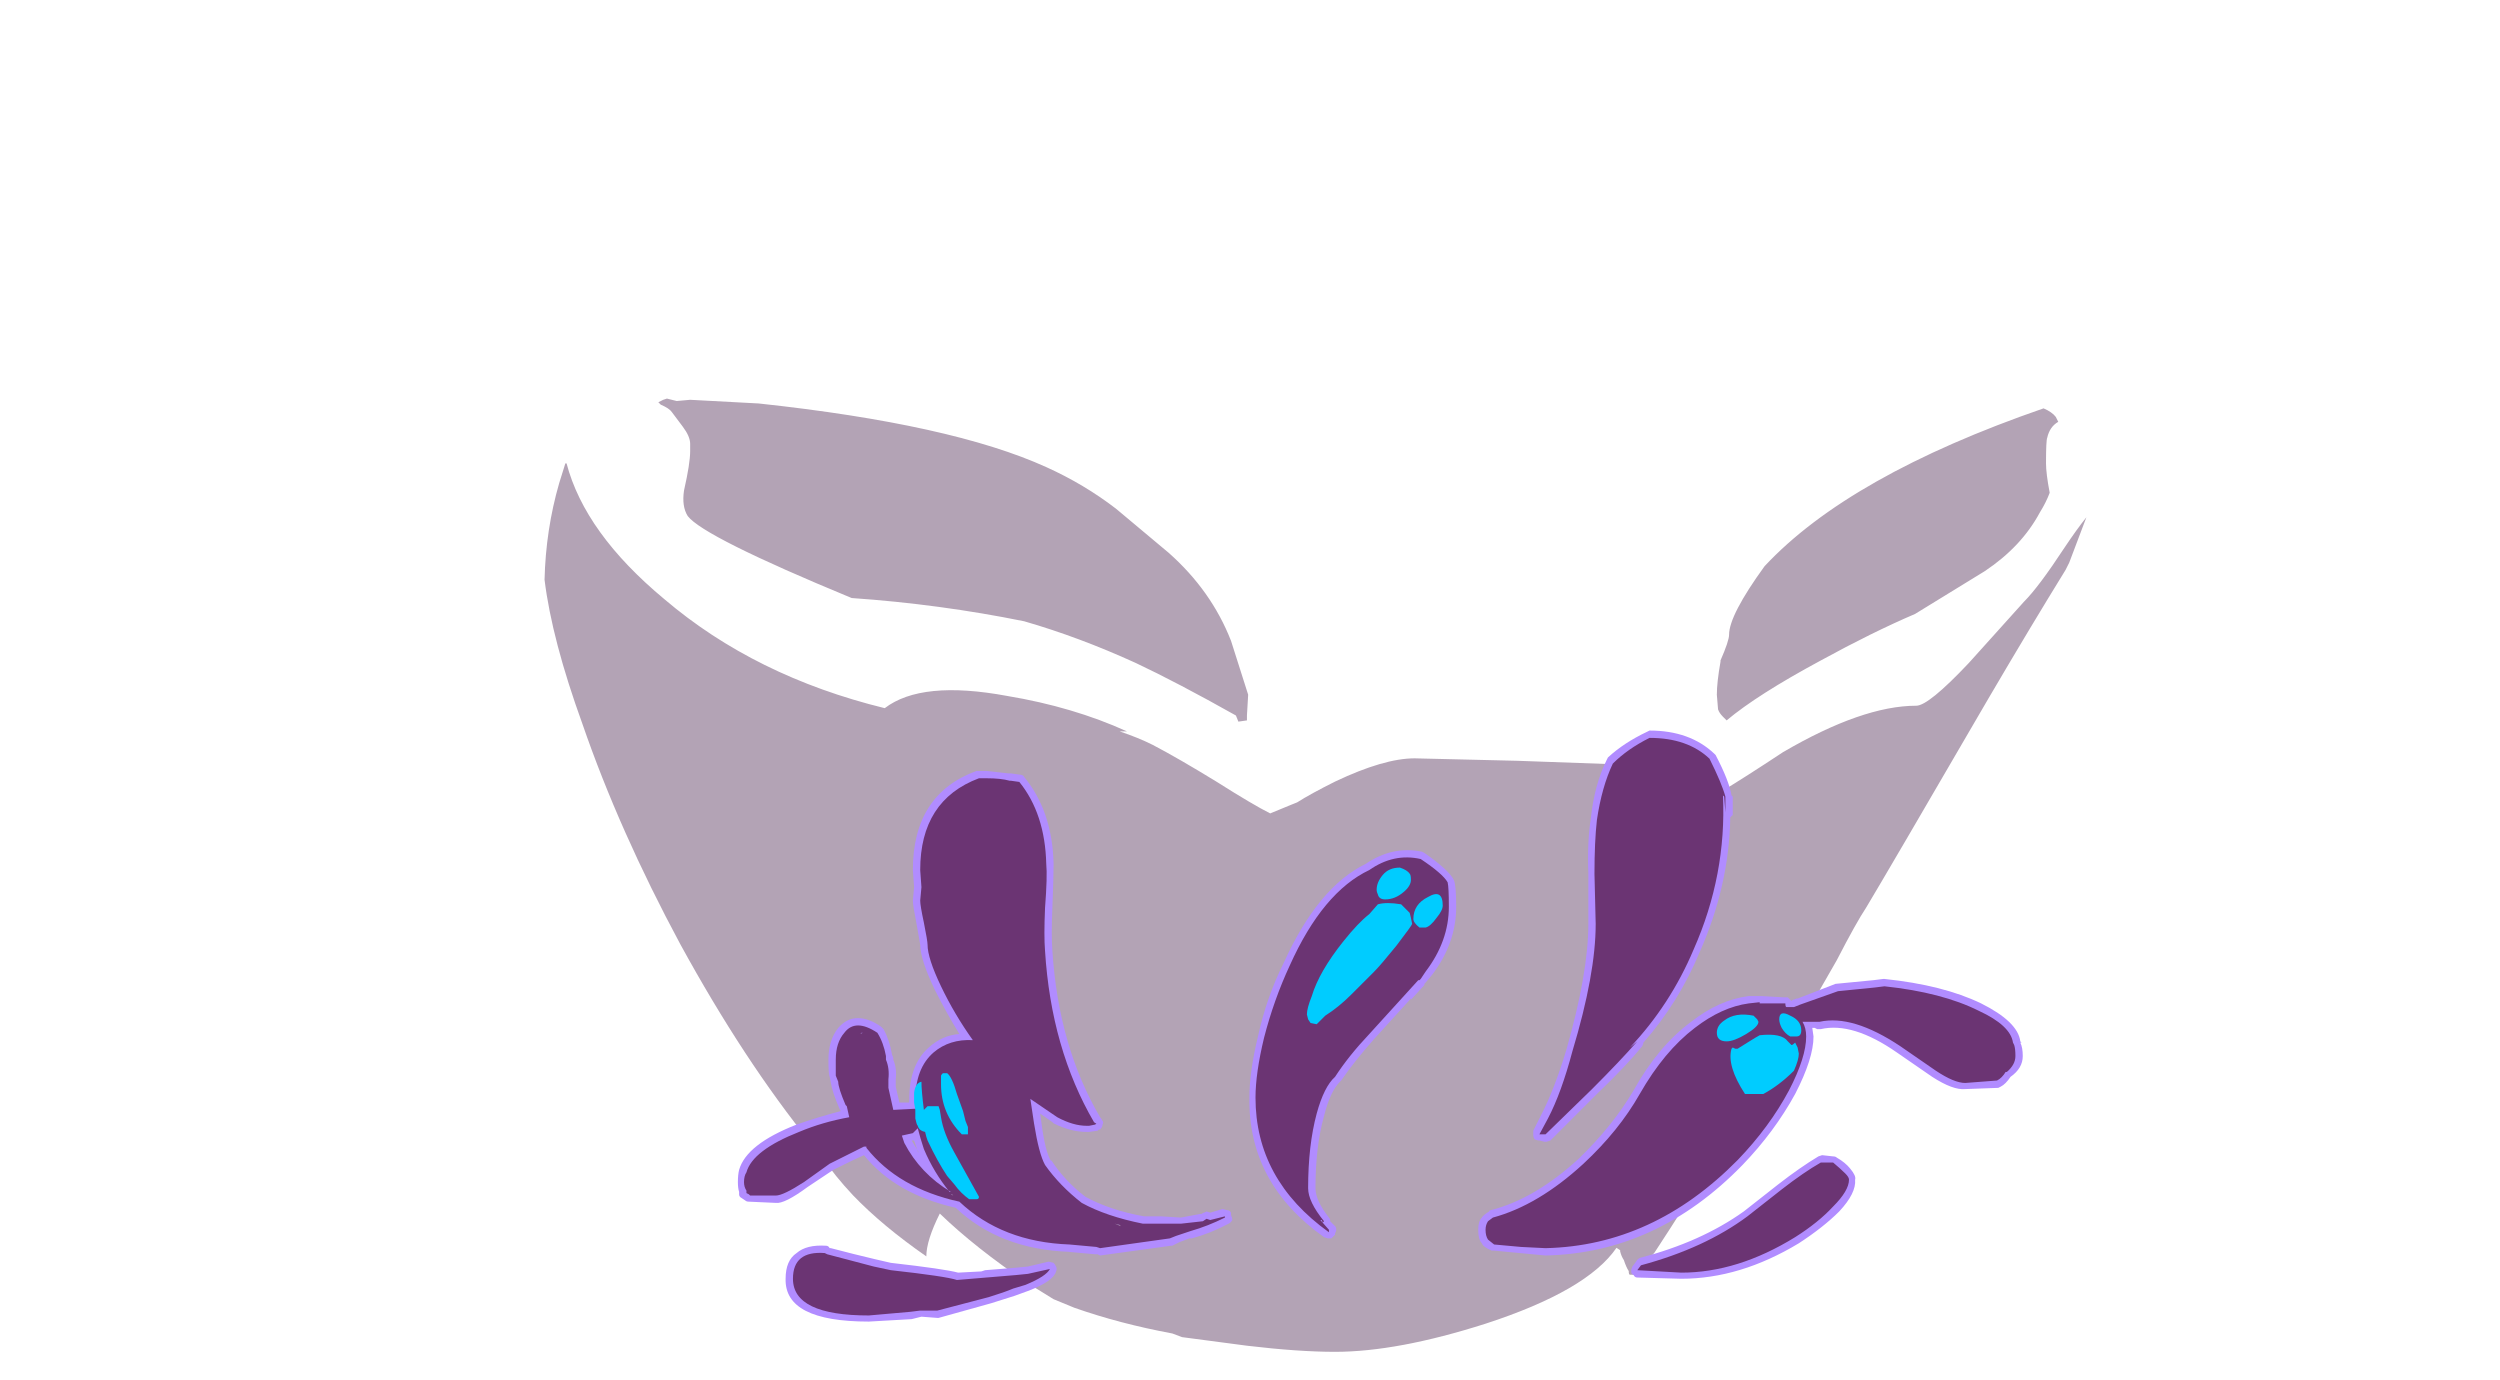 <?xml version="1.0" encoding="UTF-8" standalone="no"?>
<svg xmlns:ffdec="https://www.free-decompiler.com/flash" xmlns:xlink="http://www.w3.org/1999/xlink" ffdec:objectType="frame" height="394.7px" width="715.05px" xmlns="http://www.w3.org/2000/svg">
  <g transform="matrix(1.0, 0.0, 0.0, 1.0, 390.95, 317.1)">
    <use ffdec:characterId="2995" height="38.95" transform="matrix(7.0, 0.0, 0.0, 7.0, -235.2, -203.1)" width="63.0" xlink:href="#shape0"/>
    <use ffdec:characterId="2994" height="24.15" transform="matrix(7.0, 0.0, 0.0, 7.0, -179.9, -108.15)" width="52.5" xlink:href="#shape1"/>
  </g>
  <defs>
    <g id="shape0" transform="matrix(1.0, 0.0, 0.0, 1.0, 32.6, 24.3)">
      <path d="M15.8 -14.65 Q15.8 -15.45 17.25 -17.45 20.7 -21.15 28.65 -23.9 29.0 -23.75 29.15 -23.55 L29.25 -23.35 Q28.9 -23.15 28.8 -22.7 28.75 -22.6 28.75 -21.65 28.75 -21.25 28.9 -20.45 28.75 -20.05 28.5 -19.65 27.75 -18.25 26.25 -17.25 L23.4 -15.5 Q21.65 -14.75 19.55 -13.6 16.95 -12.2 15.7 -11.15 L15.55 -11.3 Q15.4 -11.45 15.35 -11.6 L15.3 -12.2 Q15.3 -12.7 15.45 -13.55 L15.45 -13.6 Q15.8 -14.4 15.8 -14.65 M11.35 -9.35 L11.5 -9.3 Q11.7 -9.25 12.0 -9.2 L13.0 -8.65 14.1 -7.5 Q14.9 -7.8 18.0 -9.85 21.25 -11.75 23.45 -11.75 23.95 -11.75 25.6 -13.5 L27.85 -16.0 Q28.45 -16.6 29.5 -18.2 30.0 -18.95 30.4 -19.45 L29.7 -17.6 29.55 -17.3 Q28.1 -14.95 26.4 -12.05 22.3 -5.0 21.4 -3.5 21.0 -2.9 20.2 -1.35 19.35 0.15 18.95 0.8 16.9 4.1 16.3 5.05 L13.4 9.6 12.75 10.6 11.95 11.5 11.75 11.5 Q11.7 11.5 11.7 11.35 11.6 11.2 11.5 10.9 11.4 10.75 11.35 10.55 L11.35 10.5 11.2 10.4 Q10.0 12.15 5.85 13.5 2.25 14.65 -0.3 14.65 -1.8 14.65 -3.9 14.4 L-6.55 14.05 -6.95 13.9 Q-9.1 13.5 -10.95 12.85 L-11.8 12.5 -12.85 11.85 Q-15.0 10.4 -16.45 9.0 -17.0 10.1 -17.0 10.75 -18.8 9.5 -20.0 8.25 -20.75 7.45 -21.25 6.7 L-21.7 6.15 Q-24.45 2.75 -27.05 -2.0 -29.55 -6.65 -31.05 -11.0 -32.3 -14.45 -32.6 -16.9 -32.55 -18.95 -32.0 -20.85 L-31.75 -21.65 -31.7 -21.65 Q-30.95 -18.8 -27.7 -16.1 -24.0 -12.95 -18.7 -11.65 -17.2 -12.8 -13.7 -12.15 -11.0 -11.7 -8.8 -10.7 L-9.1 -10.7 Q-8.35 -10.45 -7.75 -10.15 -6.7 -9.6 -5.15 -8.65 -3.65 -7.7 -2.95 -7.35 L-2.1 -7.7 -1.85 -7.8 Q-1.3 -8.15 -0.3 -8.65 1.7 -9.6 2.95 -9.6 L7.15 -9.5 11.35 -9.35 M17.4 3.05 L17.35 3.1 17.5 2.9 17.4 3.05 M-26.95 -23.15 L-27.4 -23.75 Q-27.5 -23.9 -27.85 -24.05 L-27.95 -24.15 -27.75 -24.25 -27.6 -24.3 -27.2 -24.2 -26.65 -24.25 -23.85 -24.1 Q-15.95 -23.25 -12.1 -21.5 -10.55 -20.8 -9.25 -19.8 L-7.1 -18.0 Q-5.35 -16.45 -4.55 -14.4 L-3.85 -12.2 -3.9 -11.35 -3.9 -11.15 -4.25 -11.1 -4.35 -11.35 Q-6.75 -12.7 -8.45 -13.5 -10.75 -14.55 -13.0 -15.2 -16.45 -15.9 -20.05 -16.15 -26.1 -18.65 -26.75 -19.5 -27.0 -19.9 -26.9 -20.55 -26.65 -21.65 -26.65 -22.15 L-26.65 -22.45 Q-26.65 -22.75 -26.95 -23.15 M-5.1 -12.3 L-5.1 -12.3" fill="#48234f" fill-opacity="0.416" fill-rule="evenodd" stroke="none"/>
    </g>
    <g id="shape1" transform="matrix(1.0, 0.0, 0.0, 1.0, 25.7, 15.45)">
      <path d="M14.25 -14.45 Q14.8 -13.4 14.9 -12.8 L14.95 -12.75 14.95 -12.2 Q14.95 -12.1 14.95 -12.0 L14.85 -11.9 Q14.8 -9.1 13.6 -6.4 12.75 -4.35 11.3 -2.7 11.3 -2.65 11.25 -2.55 10.6 -1.75 9.4 -0.6 L7.5 1.3 7.35 1.35 7.25 1.35 7.05 1.3 Q6.95 1.3 6.85 1.25 6.8 1.15 6.8 1.1 6.8 1.0 6.8 0.9 L7.1 0.3 Q7.65 -0.75 8.15 -2.4 9.05 -5.55 9.05 -7.55 L9.05 -9.6 Q9.0 -10.9 9.15 -11.85 9.3 -13.25 9.8 -14.25 L9.85 -14.35 Q10.5 -14.95 11.45 -15.4 L11.55 -15.45 Q13.2 -15.45 14.2 -14.5 L14.25 -14.45 M2.35 -10.45 Q3.35 -9.75 3.55 -9.35 3.65 -9.15 3.65 -8.25 3.65 -6.75 2.65 -5.45 L2.4 -5.15 2.35 -5.1 2.35 -5.05 1.8 -4.45 1.8 -4.5 0.3 -2.85 Q-0.5 -1.95 -1.05 -1.15 L-1.1 -1.1 Q-1.5 -0.7 -1.75 0.3 -2.1 1.55 -2.1 3.25 -2.1 3.75 -1.55 4.45 -1.5 4.5 -1.5 4.55 L-1.5 4.6 -1.3 4.8 Q-1.25 4.85 -1.25 4.95 -1.25 5.0 -1.3 5.1 L-1.3 5.15 -1.45 5.3 -1.6 5.3 -1.75 5.25 Q-4.85 3.05 -4.8 -0.45 -4.8 -1.5 -4.45 -2.95 -4.1 -4.55 -3.4 -5.95 -2.0 -9.05 -0.05 -10.0 1.05 -10.75 2.25 -10.5 L2.35 -10.45 M16.05 -4.6 L16.15 -4.6 17.0 -4.55 17.2 -4.55 17.35 -4.4 17.4 -4.45 Q17.45 -4.45 17.55 -4.5 L17.6 -4.5 Q18.1 -4.7 19.15 -5.1 L20.7 -5.25 21.1 -5.3 21.15 -5.3 Q23.55 -5.05 25.1 -4.3 26.6 -3.55 26.7 -2.75 L26.75 -2.7 26.7 -2.7 Q26.8 -2.5 26.8 -2.15 26.8 -1.65 26.3 -1.3 26.1 -1.0 25.9 -0.9 L25.8 -0.85 24.45 -0.8 Q23.95 -0.75 23.1 -1.3 L21.65 -2.3 Q19.85 -3.55 18.55 -3.25 L18.4 -3.25 18.3 -3.3 18.2 -3.3 18.25 -2.95 Q18.25 -2.05 17.5 -0.6 16.65 0.95 15.35 2.3 11.85 5.9 7.3 6.0 L5.2 5.8 5.1 5.8 Q4.75 5.65 4.7 5.5 4.55 5.35 4.55 4.95 4.55 4.6 4.7 4.45 4.75 4.35 5.0 4.2 5.0 4.15 5.05 4.15 6.85 3.7 8.65 2.05 10.05 0.7 10.9 -0.75 11.9 -2.55 13.25 -3.55 14.4 -4.45 15.6 -4.6 L16.05 -4.6 M24.5 -2.8 L24.65 -3.2 24.45 -3.2 24.5 -2.8 M24.2 -2.6 L24.05 -3.05 23.95 -2.55 24.2 -2.6 M19.95 2.9 Q20.0 3.45 19.3 4.2 18.65 4.85 17.65 5.5 15.25 6.95 12.85 6.95 L11.05 6.9 Q10.95 6.9 10.9 6.8 10.8 6.75 10.8 6.65 10.8 6.55 10.85 6.45 L11.0 6.25 Q11.05 6.15 11.15 6.1 13.65 5.45 15.4 4.2 L16.8 3.1 Q17.7 2.4 18.45 1.95 L18.6 1.9 19.05 1.95 Q19.15 1.95 19.2 2.0 19.55 2.2 19.75 2.45 20.0 2.75 19.95 2.9 M-14.0 -13.55 Q-12.85 -12.15 -12.8 -10.0 -12.8 -9.5 -12.85 -8.2 -12.9 -7.1 -12.85 -6.45 -12.6 -2.55 -10.9 0.35 -10.85 0.4 -10.8 0.5 -10.75 0.55 -10.8 0.65 -10.8 0.75 -10.9 0.85 L-10.95 0.85 -11.0 0.9 -11.35 0.95 -11.45 0.95 Q-12.1 0.95 -12.8 0.6 L-12.85 0.55 -13.35 0.2 -13.3 0.55 Q-13.15 1.75 -12.9 2.15 L-12.9 2.1 Q-12.35 2.95 -11.5 3.6 -10.5 4.15 -9.1 4.4 L-8.4 4.4 -7.6 4.45 -6.8 4.3 -6.75 4.3 Q-6.7 4.25 -6.65 4.25 L-6.55 4.2 -6.4 4.25 -5.9 4.1 -5.7 4.15 Q-5.6 4.15 -5.55 4.25 L-5.55 4.35 Q-5.5 4.45 -5.5 4.55 -5.55 4.65 -5.65 4.7 -6.4 5.1 -7.15 5.3 L-7.25 5.3 -7.65 5.45 -7.95 5.6 -8.0 5.6 -10.9 6.0 -11.0 5.95 -11.1 5.95 -12.2 5.85 -12.15 5.85 Q-15.0 5.75 -16.8 4.05 -19.25 3.5 -20.55 1.9 -20.9 2.05 -21.8 2.5 L-22.85 3.2 Q-23.8 3.9 -24.15 3.85 L-25.25 3.8 Q-25.35 3.8 -25.4 3.75 L-25.55 3.65 Q-25.65 3.6 -25.65 3.5 L-25.65 3.4 Q-25.7 3.25 -25.7 3.0 -25.7 2.7 -25.65 2.5 -25.35 1.45 -23.3 0.65 -22.45 0.35 -21.5 0.1 L-21.55 0.0 Q-21.85 -0.7 -21.9 -1.05 L-21.95 -1.3 Q-22.0 -1.4 -22.0 -2.0 -22.0 -2.8 -21.6 -3.3 -21.25 -3.7 -20.8 -3.7 -20.35 -3.7 -19.85 -3.35 L-19.75 -3.25 Q-19.5 -2.8 -19.4 -2.2 -19.35 -2.1 -19.35 -2.05 L-19.35 -2.0 Q-19.2 -1.65 -19.25 -1.2 L-19.25 -0.9 -19.1 -0.25 -18.7 -0.25 -18.7 -0.35 Q-18.7 -1.8 -17.9 -2.5 -17.35 -3.0 -16.65 -3.05 -17.2 -3.95 -17.65 -4.85 -18.25 -6.1 -18.25 -6.7 L-18.4 -7.55 Q-18.55 -8.3 -18.55 -8.5 L-18.5 -9.05 -18.55 -9.75 Q-18.55 -12.85 -15.95 -13.8 L-15.55 -13.8 -14.65 -13.7 -14.55 -13.7 -14.2 -13.65 Q-14.05 -13.65 -14.0 -13.55 M-20.7 -3.25 L-20.85 -2.9 -20.6 -2.85 -20.7 -3.25 M-9.8 5.05 L-9.8 4.8 -10.3 4.7 -10.4 4.75 -9.8 5.05 M-16.9 3.75 L-16.9 3.4 -17.1 3.7 -16.9 3.75 M-15.75 6.65 L-15.6 6.6 -14.35 6.5 -13.85 6.45 -13.0 6.25 -12.8 6.3 Q-12.75 6.35 -12.7 6.45 -12.65 6.55 -12.7 6.65 -12.8 7.05 -13.85 7.45 L-14.4 7.65 -15.35 7.95 -17.5 8.55 -17.55 8.55 -18.2 8.5 -18.6 8.6 -20.35 8.7 Q-23.8 8.7 -23.75 6.95 -23.75 6.2 -23.3 5.9 -22.9 5.55 -22.1 5.6 -22.0 5.6 -21.95 5.7 L-21.9 5.7 Q-20.95 5.95 -20.1 6.15 L-19.45 6.3 Q-17.25 6.55 -16.7 6.7 L-15.75 6.65 M-17.0 6.95 L-17.25 7.15 -17.05 7.15 -17.0 6.95 M-18.5 1.3 L-18.6 1.3 -18.3 1.8 -18.35 1.75 -18.5 1.3" fill="#b18cff" fill-rule="evenodd" stroke="none"/>
      <path d="M14.0 -14.3 Q14.5 -13.3 14.65 -12.75 L14.65 -12.1 14.6 -12.75 14.55 -12.8 Q14.7 -9.55 13.35 -6.5 12.4 -4.25 10.75 -2.5 L11.05 -2.75 Q10.35 -1.95 9.2 -0.8 L7.3 1.05 7.05 1.05 7.4 0.4 Q7.95 -0.65 8.4 -2.35 9.35 -5.5 9.35 -7.55 L9.3 -9.6 Q9.3 -10.9 9.4 -11.8 9.6 -13.15 10.05 -14.1 10.65 -14.7 11.55 -15.15 13.1 -15.15 14.0 -14.3 M2.2 -10.2 Q3.1 -9.6 3.3 -9.25 3.35 -9.05 3.35 -8.25 3.35 -6.85 2.4 -5.6 L2.2 -5.3 2.15 -5.25 2.1 -5.25 0.1 -3.05 Q-0.75 -2.15 -1.3 -1.3 -1.75 -0.9 -2.05 0.2 -2.4 1.5 -2.4 3.25 -2.4 3.8 -1.75 4.6 L-1.8 4.65 -1.85 4.55 -1.9 4.55 -1.55 4.95 -1.55 5.05 Q-4.55 2.9 -4.55 -0.45 -4.55 -1.45 -4.2 -2.9 -3.8 -4.45 -3.15 -5.85 -1.8 -8.85 0.1 -9.75 1.1 -10.45 2.2 -10.2 M17.1 -4.3 Q17.1 -4.15 17.15 -4.15 L17.45 -4.15 17.7 -4.25 19.25 -4.8 20.75 -4.95 21.15 -5.0 Q23.5 -4.75 25.0 -4.0 26.3 -3.4 26.4 -2.7 L26.45 -2.6 Q26.5 -2.45 26.5 -2.15 26.5 -1.8 26.15 -1.5 L26.1 -1.5 Q25.95 -1.25 25.75 -1.15 L24.45 -1.05 Q24.0 -1.05 23.25 -1.55 L21.8 -2.55 Q19.85 -3.85 18.5 -3.55 L17.8 -3.55 Q17.95 -3.3 17.95 -2.95 17.95 -2.1 17.25 -0.75 16.45 0.75 15.15 2.1 11.7 5.6 7.3 5.7 L6.3 5.65 5.2 5.55 4.95 5.35 Q4.85 5.2 4.85 4.95 4.85 4.75 4.95 4.6 L5.15 4.45 Q7.0 3.95 8.85 2.25 10.3 0.9 11.15 -0.6 12.15 -2.35 13.4 -3.3 14.5 -4.15 15.6 -4.3 L16.05 -4.35 16.05 -4.3 17.1 -4.3 M24.55 -2.95 L24.55 -2.95 M24.0 -2.8 L24.0 -2.8 M19.05 2.2 Q19.35 2.45 19.55 2.65 19.7 2.8 19.7 2.9 19.7 3.35 19.05 4.0 18.45 4.65 17.5 5.25 15.15 6.7 12.85 6.7 L11.05 6.6 11.2 6.4 Q13.8 5.7 15.55 4.4 L16.95 3.3 Q17.85 2.6 18.55 2.2 L19.05 2.2 M-14.55 -13.4 L-14.2 -13.35 Q-13.15 -12.05 -13.1 -10.0 -13.05 -9.5 -13.15 -8.2 -13.2 -7.05 -13.15 -6.45 -12.9 -2.45 -11.15 0.55 -11.1 0.6 -11.05 0.6 L-11.1 0.65 -11.35 0.7 -11.45 0.7 Q-12.0 0.7 -12.65 0.35 L-13.75 -0.4 -13.6 0.6 Q-13.4 1.85 -13.15 2.3 -12.55 3.15 -11.65 3.85 -10.65 4.4 -9.15 4.7 L-7.6 4.7 -6.7 4.6 -6.55 4.5 -6.4 4.55 -5.8 4.4 -5.8 4.45 Q-6.5 4.8 -7.2 5.0 L-7.8 5.2 -8.05 5.3 -10.9 5.7 -11.05 5.65 -12.15 5.55 Q-14.9 5.45 -16.65 3.8 -19.15 3.25 -20.45 1.6 L-20.45 1.55 -20.55 1.55 -21.95 2.25 -23.0 3.0 Q-23.85 3.55 -24.15 3.55 L-25.2 3.55 -25.25 3.5 -25.35 3.45 -25.35 3.35 Q-25.45 3.2 -25.45 3.0 -25.45 2.75 -25.35 2.6 -25.1 1.7 -23.2 0.95 -22.25 0.55 -21.15 0.35 L-21.25 -0.1 -21.3 -0.15 Q-21.6 -0.85 -21.6 -1.1 L-21.7 -1.35 -21.7 -2.0 Q-21.7 -2.7 -21.35 -3.1 -20.9 -3.7 -20.0 -3.1 -19.75 -2.7 -19.65 -2.15 L-19.65 -2.0 Q-19.5 -1.65 -19.55 -1.2 L-19.55 -0.85 -19.35 0.05 -18.4 0.0 -18.45 -0.35 Q-18.45 -1.65 -17.7 -2.3 -17.05 -2.85 -16.1 -2.8 -16.85 -3.85 -17.4 -5.0 -17.95 -6.15 -17.95 -6.7 -17.95 -6.85 -18.1 -7.6 -18.25 -8.3 -18.25 -8.5 L-18.2 -9.05 -18.25 -9.75 Q-18.25 -12.6 -15.85 -13.5 L-15.55 -13.5 Q-14.95 -13.5 -14.6 -13.4 L-14.55 -13.4 M-20.65 -3.1 L-20.7 -3.05 -20.6 -3.1 -20.65 -3.1 M-10.1 4.75 L-10.3 4.7 -10.05 4.8 -10.1 4.75 M-17.0 3.5 L-16.9 3.55 -16.95 3.5 -17.0 3.5 M-17.05 3.4 Q-17.7 2.6 -18.1 1.65 -18.25 1.2 -18.35 0.8 L-18.55 1.0 -19.0 1.1 -18.9 1.4 Q-18.25 2.65 -17.0 3.4 L-17.05 3.4 M-15.55 6.9 L-14.35 6.8 -13.85 6.75 -12.95 6.55 Q-13.1 6.85 -13.95 7.2 L-14.45 7.35 Q-14.8 7.5 -15.45 7.7 L-17.55 8.25 -18.25 8.25 -18.65 8.3 -20.35 8.45 Q-23.45 8.45 -23.45 6.95 -23.45 5.8 -22.15 5.9 L-22.05 5.95 -20.15 6.45 -19.45 6.6 Q-17.2 6.85 -16.75 7.0 L-15.55 6.9 M-17.05 7.15 L-17.05 7.15 M-16.0 7.4 L-16.0 7.4" fill="#6b3473" fill-rule="evenodd" stroke="none"/>
      <path d="M1.8 -9.35 Q1.8 -9.1 1.5 -8.85 1.15 -8.55 0.75 -8.55 0.5 -8.55 0.45 -8.75 0.4 -8.85 0.4 -8.95 0.4 -9.25 0.65 -9.55 0.9 -9.85 1.35 -9.85 1.65 -9.75 1.75 -9.6 1.8 -9.55 1.8 -9.35 M0.45 -8.35 Q0.8 -8.45 1.4 -8.35 L1.75 -8.0 1.8 -7.8 1.85 -7.55 Q1.85 -7.5 1.2 -6.65 0.55 -5.85 0.3 -5.6 L-0.65 -4.65 Q-1.15 -4.15 -1.7 -3.8 L-2.05 -3.45 -2.3 -3.5 -2.4 -3.65 -2.45 -3.85 Q-2.45 -4.1 -2.25 -4.6 -1.95 -5.6 -0.95 -6.85 -0.35 -7.6 0.1 -7.95 L0.45 -8.35 M1.9 -7.75 Q1.9 -8.35 2.5 -8.65 3.1 -9.0 3.1 -8.3 3.1 -8.1 2.85 -7.8 2.6 -7.45 2.4 -7.4 L2.15 -7.4 Q1.9 -7.6 1.9 -7.75 M17.3 -3.8 Q17.75 -3.6 17.75 -3.2 17.75 -2.95 17.55 -2.95 L17.3 -2.95 Q17.1 -3.05 16.95 -3.3 16.85 -3.5 16.85 -3.65 16.85 -4.05 17.3 -3.8 M15.95 -3.65 L16.0 -3.55 Q16.0 -3.35 15.5 -3.05 15.0 -2.75 14.7 -2.75 14.3 -2.75 14.3 -3.1 14.3 -3.4 14.6 -3.6 15.05 -3.95 15.8 -3.8 L15.95 -3.65 M17.35 -2.6 Q17.4 -2.6 17.5 -2.7 L17.6 -2.5 17.65 -2.25 Q17.65 -2.0 17.45 -1.55 16.85 -0.95 16.2 -0.6 L15.45 -0.6 Q14.7 -1.75 14.9 -2.45 L14.95 -2.5 15.05 -2.45 15.15 -2.45 15.55 -2.7 Q15.95 -2.95 16.05 -3.0 16.95 -3.1 17.2 -2.75 L17.35 -2.6 M-17.6 -0.45 L-17.6 -0.45 M-18.5 -0.65 Q-18.45 -1.05 -18.2 -1.1 -18.2 -0.75 -18.1 0.05 L-17.95 -0.1 -17.5 -0.1 -17.45 0.05 -17.4 0.35 Q-17.3 1.0 -16.85 1.8 L-15.85 3.6 Q-15.85 3.7 -15.95 3.7 L-16.25 3.7 Q-16.6 3.45 -16.85 3.1 L-17.15 2.75 Q-17.55 2.15 -17.95 1.3 L-18.0 1.15 -18.05 0.95 Q-18.3 0.9 -18.35 0.7 -18.4 0.65 -18.45 0.4 L-18.45 0.05 -18.5 -0.25 Q-18.5 -0.45 -18.5 -0.65 M-17.4 -1.35 Q-17.35 -1.45 -17.3 -1.45 L-17.15 -1.45 Q-16.95 -1.3 -16.75 -0.6 L-16.5 0.1 -16.4 0.5 -16.3 0.75 -16.3 1.05 -16.55 1.05 Q-17.4 0.2 -17.4 -1.0 L-17.4 -1.35" fill="#00ccff" fill-rule="evenodd" stroke="none"/>
    </g>
  </defs>
</svg>

